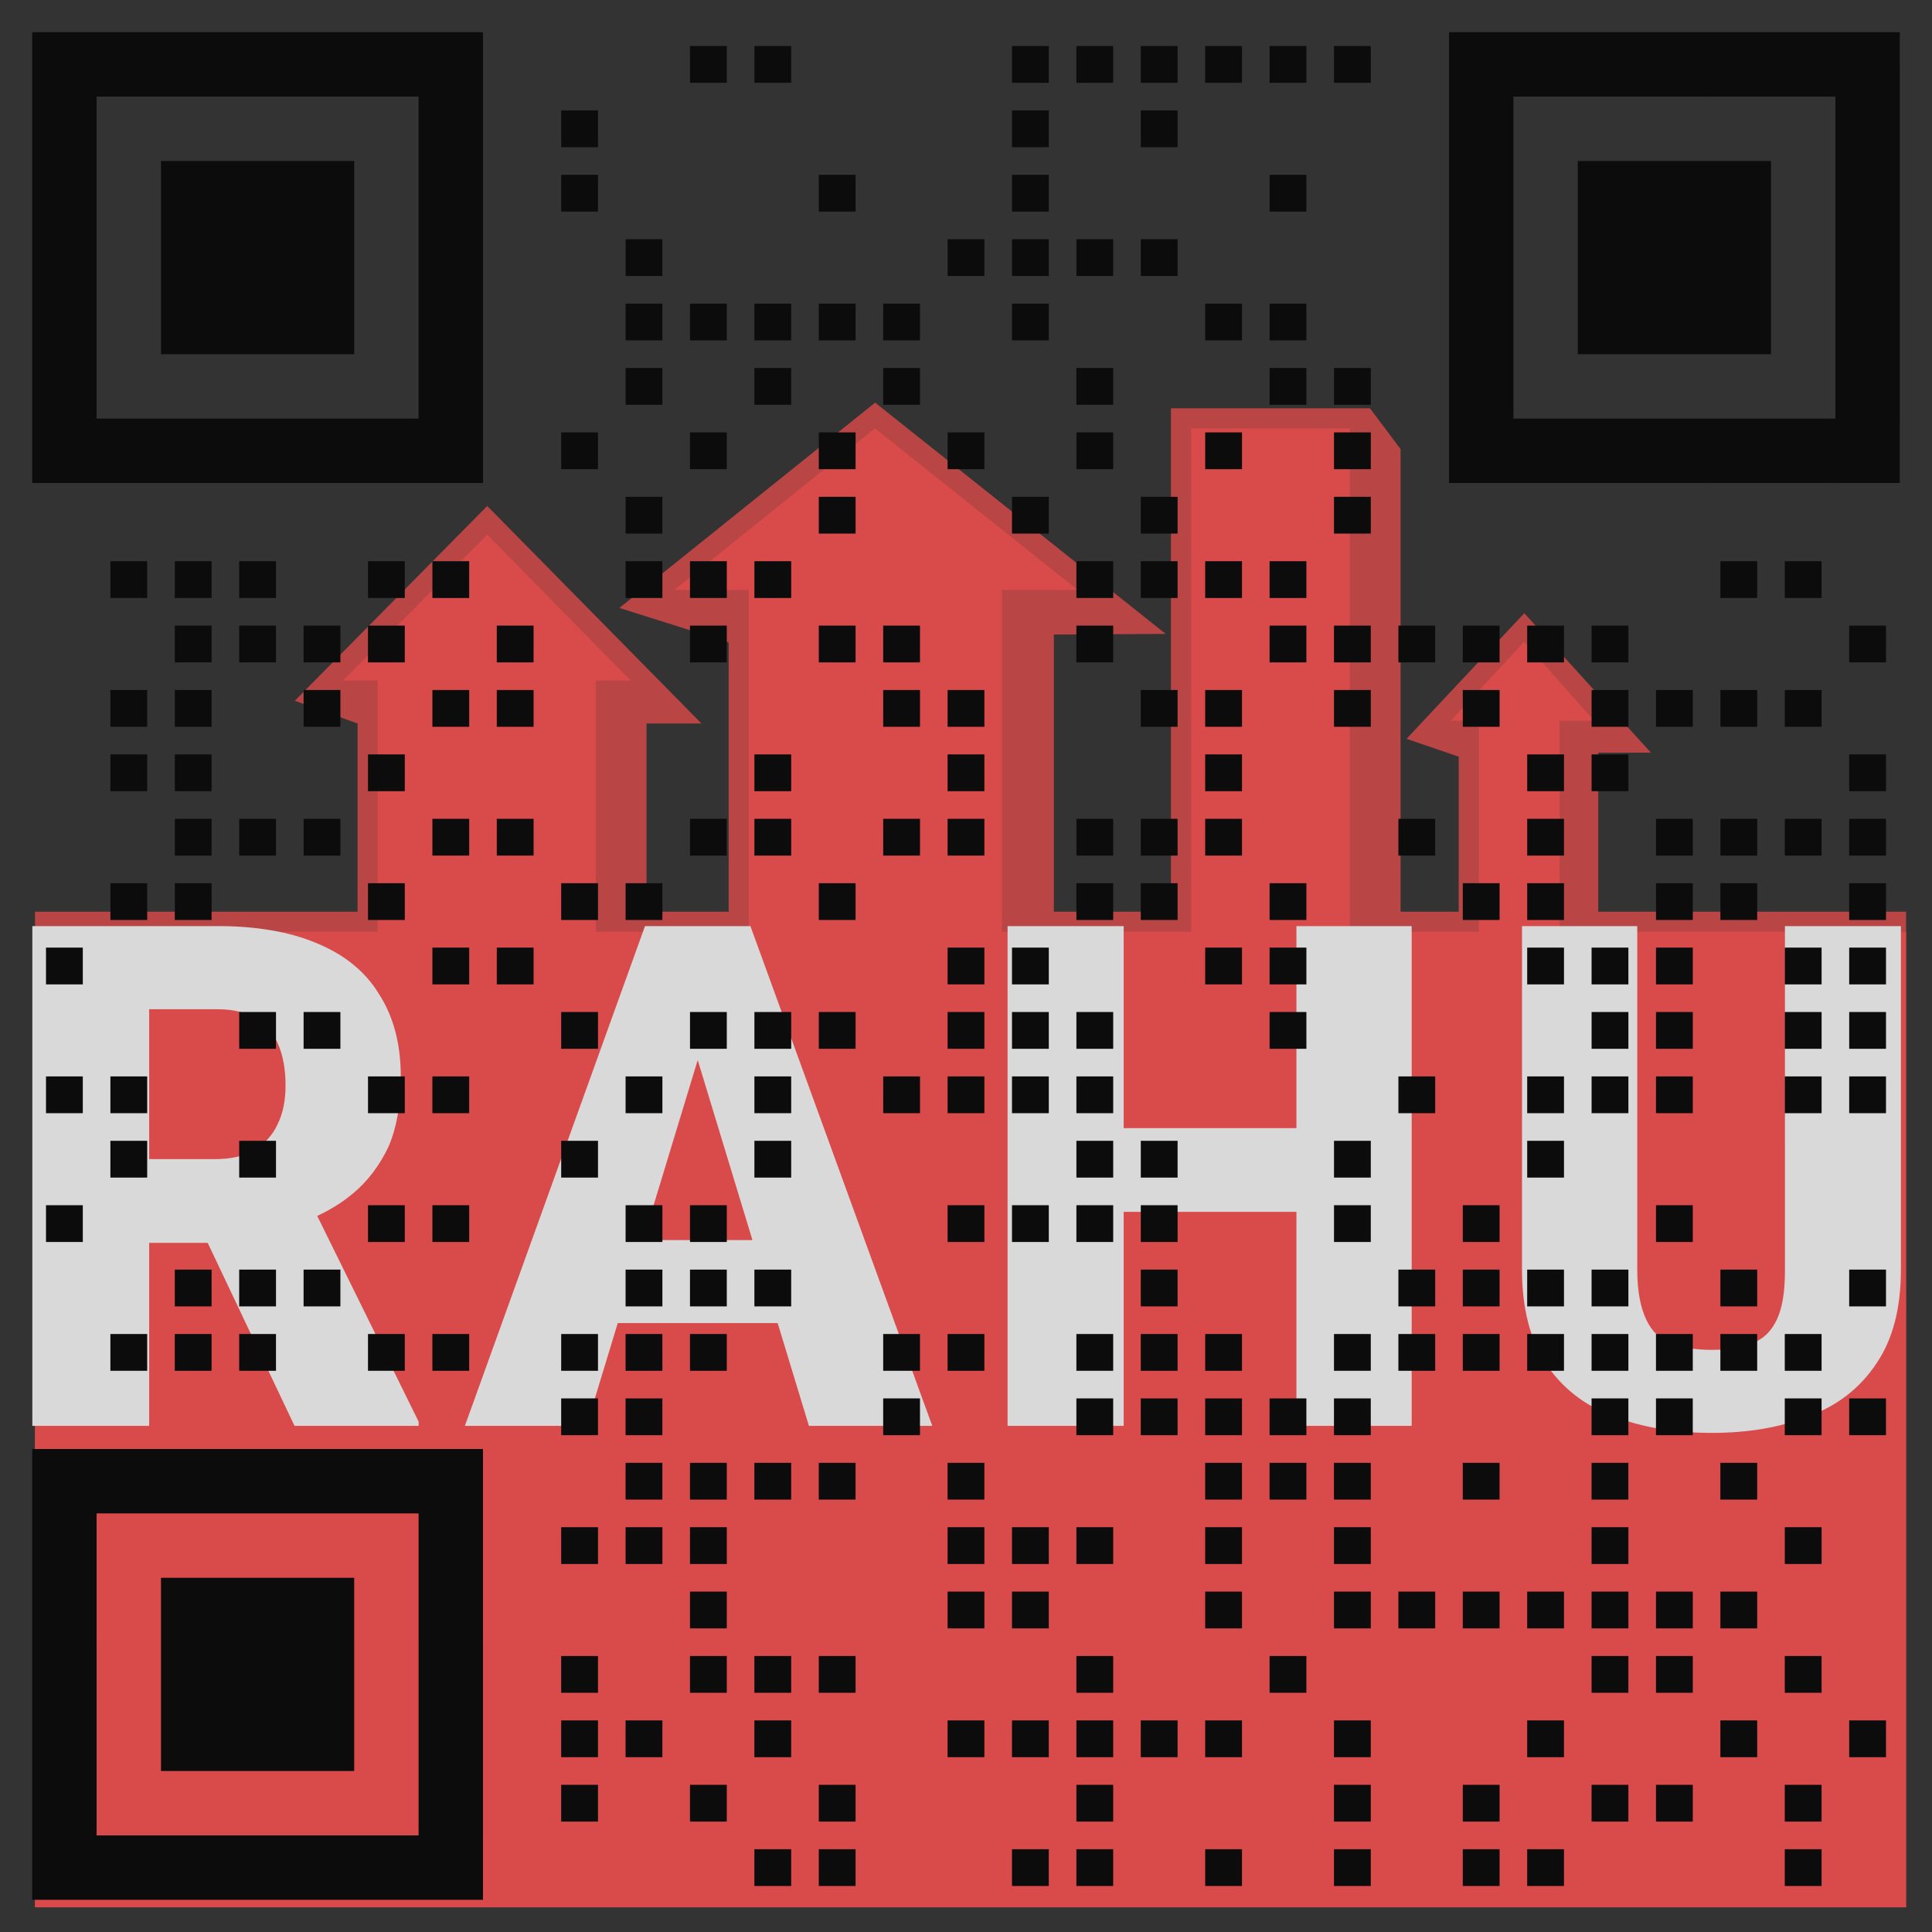 <?xml version="1.0" encoding="UTF-8" standalone="no"?>
<!-- Created with Inkscape (http://www.inkscape.org/) -->

<svg
   width="210mm"
   height="210mm"
   viewBox="0 0 210 210"
   version="1.1"
   id="svg1"
   xml:space="preserve"
   sodipodi:docname="RAHU QR Code.svg"
   inkscape:version="1.3 (0e150ed6c4, 2023-07-21)"
   inkscape:export-filename="RAHU QR Code.png"
   inkscape:export-xdpi="96"
   inkscape:export-ydpi="96"
   xmlns:inkscape="http://www.inkscape.org/namespaces/inkscape"
   xmlns:sodipodi="http://sodipodi.sourceforge.net/DTD/sodipodi-0.dtd"
   xmlns="http://www.w3.org/2000/svg"
   xmlns:svg="http://www.w3.org/2000/svg"><rect x="0" y="0" width="210" height="210" fill="#333333" stroke="none"/><sodipodi:namedview
     id="namedview1"
     pagecolor="#ffffff"
     bordercolor="#000000"
     borderopacity="0.25"
     inkscape:showpageshadow="2"
     inkscape:pageopacity="0.0"
     inkscape:pagecheckerboard="0"
     inkscape:deskcolor="#d1d1d1"
     inkscape:document-units="mm"
     inkscape:zoom="0.51535845"
     inkscape:cx="455.0231"
     inkscape:cy="432.70854"
     inkscape:window-width="1421"
     inkscape:window-height="1000"
     inkscape:window-x="3481"
     inkscape:window-y="1440"
     inkscape:window-maximized="0"
     inkscape:current-layer="layer1"
     inkscape:export-bgcolor="#ffffffff" /><defs
     id="defs1"><clipPath
       clipPathUnits="userSpaceOnUse"
       id="clipPath64"><path
         d="M 0,0 H 596 V 842 H 0 Z"
         id="path64" /></clipPath><clipPath
       clipPathUnits="userSpaceOnUse"
       id="clipPath67"><path
         d="m 299.84,632.434 h 47.926 v -27.961 l -9.328,-3.379 28.593,-28.942 31.832,32.321 h -8.164 v 27.961 h 12.203 V 592.43 l -16.238,-5.129 38,-30.504 43.176,34.363 -16.625,0.094 v 41.18 h 17.398 v -74.797 h 29.575 l 4.55,6.074 v 68.723 h 8.629 v -23.036 l -7.754,-2.652 17.504,-18.668 18.813,20.727 h -7.825 v 23.629 h 45.735 v 147.925 h -278 z"
         transform="scale(1.333)"
         id="path67" /></clipPath><clipPath
       clipPathUnits="userSpaceOnUse"
       id="clipPath65"><path
         d="M 0,0 H 596 V 842 H 0 Z"
         id="path65" /></clipPath><clipPath
       clipPathUnits="userSpaceOnUse"
       id="clipPath66"><path
         d="M 0,0 H 596 V 842 H 0 Z"
         id="path66" /></clipPath></defs><g
     inkscape:groupmode="layer"
     id="layer5"
     inkscape:label="Layer 2"><path
       d="m 8,8 h 7 v 7 H 8 Z m 7,0 h 7 v 7 h -7 z m 7,0 h 7 v 7 h -7 z m 7,0 h 7 v 7 h -7 z m 7,0 h 7 v 7 h -7 z m 7,0 h 7 v 7 h -7 z m 7,0 h 7 v 7 h -7 z m 28,0 h 7 v 7 h -7 z m 7,0 h 7 v 7 h -7 z m 28,0 h 7 v 7 h -7 z m 7,0 h 7 v 7 h -7 z m 7,0 h 7 v 7 h -7 z m 7,0 h 7 v 7 h -7 z m 7,0 h 7 v 7 h -7 z m 7,0 h 7 v 7 h -7 z m 14,0 h 7 v 7 h -7 z m 7,0 h 7 v 7 h -7 z m 7,0 h 7 v 7 h -7 z m 7,0 h 7 v 7 h -7 z m 7,0 h 7 v 7 h -7 z m 7,0 h 7 v 7 h -7 z m 7,0 h 7 v 7 h -7 z M 8,15 h 7 v 7 H 8 Z m 42,0 h 7 v 7 h -7 z m 14,0 h 7 v 7 h -7 z m 49,0 h 7 v 7 h -7 z m 14,0 h 7 v 7 h -7 z m 35,0 h 7 v 7 h -7 z m 42,0 h 7 v 7 h -7 z M 8,22 h 7 v 7 H 8 Z m 14,0 h 7 v 7 h -7 z m 7,0 h 7 v 7 h -7 z m 7,0 h 7 v 7 h -7 z m 14,0 h 7 v 7 h -7 z m 14,0 h 7 v 7 h -7 z m 28,0 h 7 v 7 h -7 z m 21,0 h 7 v 7 h -7 z m 28,0 h 7 v 7 h -7 z m 21,0 h 7 v 7 h -7 z m 14,0 h 7 v 7 h -7 z m 7,0 h 7 v 7 h -7 z m 7,0 h 7 v 7 h -7 z m 14,0 h 7 v 7 h -7 z M 8,29 h 7 v 7 H 8 Z m 14,0 h 7 v 7 h -7 z m 7,0 h 7 v 7 h -7 z m 7,0 h 7 v 7 h -7 z m 14,0 h 7 v 7 h -7 z m 21,0 h 7 v 7 h -7 z m 35,0 h 7 v 7 h -7 z m 7,0 h 7 v 7 h -7 z m 7,0 h 7 v 7 h -7 z m 7,0 h 7 v 7 h -7 z m 35,0 h 7 v 7 h -7 z m 14,0 h 7 v 7 h -7 z m 7,0 h 7 v 7 h -7 z m 7,0 h 7 v 7 h -7 z m 14,0 h 7 v 7 h -7 z M 8,36 h 7 v 7 H 8 Z m 14,0 h 7 v 7 h -7 z m 7,0 h 7 v 7 h -7 z m 7,0 h 7 v 7 h -7 z m 14,0 h 7 v 7 h -7 z m 21,0 h 7 v 7 h -7 z m 7,0 h 7 v 7 h -7 z m 7,0 h 7 v 7 h -7 z m 7,0 h 7 v 7 h -7 z m 7,0 h 7 v 7 h -7 z m 14,0 h 7 v 7 h -7 z m 21,0 h 7 v 7 h -7 z m 7,0 h 7 v 7 h -7 z m 21,0 h 7 v 7 h -7 z m 14,0 h 7 v 7 h -7 z m 7,0 h 7 v 7 h -7 z m 7,0 h 7 v 7 h -7 z m 14,0 h 7 v 7 h -7 z M 8,43 h 7 v 7 H 8 Z m 42,0 h 7 v 7 h -7 z m 21,0 h 7 v 7 h -7 z m 14,0 h 7 v 7 h -7 z m 14,0 h 7 v 7 h -7 z m 21,0 h 7 v 7 h -7 z m 21,0 h 7 v 7 h -7 z m 7,0 h 7 v 7 h -7 z m 14,0 h 7 v 7 h -7 z m 42,0 h 7 v 7 h -7 z M 8,50 h 7 v 7 H 8 Z m 7,0 h 7 v 7 h -7 z m 7,0 h 7 v 7 h -7 z m 7,0 h 7 v 7 h -7 z m 7,0 h 7 v 7 h -7 z m 7,0 h 7 v 7 h -7 z m 7,0 h 7 v 7 h -7 z m 14,0 h 7 v 7 h -7 z m 14,0 h 7 v 7 h -7 z m 14,0 h 7 v 7 h -7 z m 14,0 h 7 v 7 h -7 z m 14,0 h 7 v 7 h -7 z m 14,0 h 7 v 7 h -7 z m 14,0 h 7 v 7 h -7 z m 14,0 h 7 v 7 h -7 z m 7,0 h 7 v 7 h -7 z m 7,0 h 7 v 7 h -7 z m 7,0 h 7 v 7 h -7 z m 7,0 h 7 v 7 h -7 z m 7,0 h 7 v 7 h -7 z m 7,0 h 7 v 7 h -7 z M 71,57 h 7 v 7 h -7 z m 21,0 h 7 v 7 h -7 z m 21,0 h 7 v 7 h -7 z m 14,0 h 7 v 7 h -7 z m 21,0 h 7 v 7 h -7 z M 15,64 h 7 v 7 h -7 z m 7,0 h 7 v 7 h -7 z m 7,0 h 7 v 7 h -7 z m 14,0 h 7 v 7 h -7 z m 7,0 h 7 v 7 h -7 z m 21,0 h 7 v 7 h -7 z m 7,0 h 7 v 7 h -7 z m 7,0 h 7 v 7 h -7 z m 35,0 h 7 v 7 h -7 z m 7,0 h 7 v 7 h -7 z m 7,0 h 7 v 7 h -7 z m 7,0 h 7 v 7 h -7 z m 49,0 h 7 v 7 h -7 z m 7,0 h 7 v 7 h -7 z M 22,71 h 7 v 7 h -7 z m 7,0 h 7 v 7 h -7 z m 7,0 h 7 v 7 h -7 z m 7,0 h 7 v 7 h -7 z m 14,0 h 7 v 7 h -7 z m 21,0 h 7 v 7 h -7 z m 14,0 h 7 v 7 h -7 z m 7,0 h 7 v 7 h -7 z m 21,0 h 7 v 7 h -7 z m 21,0 h 7 v 7 h -7 z m 7,0 h 7 v 7 h -7 z m 7,0 h 7 v 7 h -7 z m 7,0 h 7 v 7 h -7 z m 7,0 h 7 v 7 h -7 z m 7,0 h 7 v 7 h -7 z m 28,0 h 7 v 7 h -7 z M 15,78 h 7 v 7 h -7 z m 7,0 h 7 v 7 h -7 z m 14,0 h 7 v 7 h -7 z m 14,0 h 7 v 7 h -7 z m 7,0 h 7 v 7 h -7 z m 42,0 h 7 v 7 h -7 z m 7,0 h 7 v 7 h -7 z m 21,0 h 7 v 7 h -7 z m 7,0 h 7 v 7 h -7 z m 14,0 h 7 v 7 h -7 z m 14,0 h 7 v 7 h -7 z m 14,0 h 7 v 7 h -7 z m 7,0 h 7 v 7 h -7 z m 7,0 h 7 v 7 h -7 z m 7,0 h 7 v 7 h -7 z M 15,85 h 7 v 7 h -7 z m 7,0 h 7 v 7 h -7 z m 21,0 h 7 v 7 h -7 z m 42,0 h 7 v 7 h -7 z m 21,0 h 7 v 7 h -7 z m 28,0 h 7 v 7 h -7 z m 35,0 h 7 v 7 h -7 z m 7,0 h 7 v 7 h -7 z m 28,0 h 7 v 7 h -7 z M 22,92 h 7 v 7 h -7 z m 7,0 h 7 v 7 h -7 z m 7,0 h 7 v 7 h -7 z m 14,0 h 7 v 7 h -7 z m 7,0 h 7 v 7 h -7 z m 21,0 h 7 v 7 h -7 z m 7,0 h 7 v 7 h -7 z m 14,0 h 7 v 7 h -7 z m 7,0 h 7 v 7 h -7 z m 14,0 h 7 v 7 h -7 z m 7,0 h 7 v 7 h -7 z m 7,0 h 7 v 7 h -7 z m 21,0 h 7 v 7 h -7 z m 14,0 h 7 v 7 h -7 z m 14,0 h 7 v 7 h -7 z m 7,0 h 7 v 7 h -7 z m 7,0 h 7 v 7 h -7 z m 7,0 h 7 v 7 h -7 z M 15,99 h 7 v 7 h -7 z m 7,0 h 7 v 7 h -7 z m 21,0 h 7 v 7 h -7 z m 21,0 h 7 v 7 h -7 z m 7,0 h 7 v 7 h -7 z m 21,0 h 7 v 7 h -7 z m 28,0 h 7 v 7 h -7 z m 7,0 h 7 v 7 h -7 z m 14,0 h 7 v 7 h -7 z m 21,0 h 7 v 7 h -7 z m 7,0 h 7 v 7 h -7 z m 14,0 h 7 v 7 h -7 z m 7,0 h 7 v 7 h -7 z m 14,0 h 7 v 7 h -7 z M 8,106 h 7 v 7 H 8 Z m 42,0 h 7 v 7 h -7 z m 7,0 h 7 v 7 h -7 z m 49,0 h 7 v 7 h -7 z m 7,0 h 7 v 7 h -7 z m 21,0 h 7 v 7 h -7 z m 7,0 h 7 v 7 h -7 z m 28,0 h 7 v 7 h -7 z m 7,0 h 7 v 7 h -7 z m 7,0 h 7 v 7 h -7 z m 14,0 h 7 v 7 h -7 z m 7,0 h 7 v 7 h -7 z m -175,7 h 7 v 7 h -7 z m 7,0 h 7 v 7 h -7 z m 28,0 h 7 v 7 h -7 z m 14,0 h 7 v 7 h -7 z m 7,0 h 7 v 7 h -7 z m 7,0 h 7 v 7 h -7 z m 14,0 h 7 v 7 h -7 z m 7,0 h 7 v 7 h -7 z m 7,0 h 7 v 7 h -7 z m 21,0 h 7 v 7 h -7 z m 35,0 h 7 v 7 h -7 z m 7,0 h 7 v 7 h -7 z m 14,0 h 7 v 7 h -7 z m 7,0 h 7 v 7 h -7 z M 8,120 h 7 v 7 H 8 Z m 7,0 h 7 v 7 h -7 z m 28,0 h 7 v 7 h -7 z m 7,0 h 7 v 7 h -7 z m 21,0 h 7 v 7 h -7 z m 14,0 h 7 v 7 h -7 z m 14,0 h 7 v 7 h -7 z m 7,0 h 7 v 7 h -7 z m 7,0 h 7 v 7 h -7 z m 7,0 h 7 v 7 h -7 z m 35,0 h 7 v 7 h -7 z m 14,0 h 7 v 7 h -7 z m 7,0 h 7 v 7 h -7 z m 7,0 h 7 v 7 h -7 z m 14,0 h 7 v 7 h -7 z m 7,0 h 7 v 7 h -7 z m -189,7 h 7 v 7 h -7 z m 14,0 h 7 v 7 h -7 z m 35,0 h 7 v 7 h -7 z m 21,0 h 7 v 7 h -7 z m 35,0 h 7 v 7 h -7 z m 7,0 h 7 v 7 h -7 z m 21,0 h 7 v 7 h -7 z m 21,0 h 7 v 7 h -7 z M 8,134 h 7 v 7 H 8 Z m 35,0 h 7 v 7 h -7 z m 7,0 h 7 v 7 h -7 z m 21,0 h 7 v 7 h -7 z m 7,0 h 7 v 7 h -7 z m 28,0 h 7 v 7 h -7 z m 7,0 h 7 v 7 h -7 z m 7,0 h 7 v 7 h -7 z m 7,0 h 7 v 7 h -7 z m 21,0 h 7 v 7 h -7 z m 14,0 h 7 v 7 h -7 z m 21,0 h 7 v 7 h -7 z m -161,7 h 7 v 7 h -7 z m 7,0 h 7 v 7 h -7 z m 7,0 h 7 v 7 h -7 z m 35,0 h 7 v 7 h -7 z m 7,0 h 7 v 7 h -7 z m 7,0 h 7 v 7 h -7 z m 42,0 h 7 v 7 h -7 z m 28,0 h 7 v 7 h -7 z m 7,0 h 7 v 7 h -7 z m 7,0 h 7 v 7 h -7 z m 7,0 h 7 v 7 h -7 z m 14,0 h 7 v 7 h -7 z m 14,0 h 7 v 7 h -7 z m -189,7 h 7 v 7 h -7 z m 7,0 h 7 v 7 h -7 z m 7,0 h 7 v 7 h -7 z m 14,0 h 7 v 7 h -7 z m 7,0 h 7 v 7 h -7 z m 14,0 h 7 v 7 h -7 z m 7,0 h 7 v 7 h -7 z m 7,0 h 7 v 7 h -7 z m 21,0 h 7 v 7 h -7 z m 7,0 h 7 v 7 h -7 z m 14,0 h 7 v 7 h -7 z m 7,0 h 7 v 7 h -7 z m 7,0 h 7 v 7 h -7 z m 14,0 h 7 v 7 h -7 z m 7,0 h 7 v 7 h -7 z m 7,0 h 7 v 7 h -7 z m 7,0 h 7 v 7 h -7 z m 7,0 h 7 v 7 h -7 z m 7,0 h 7 v 7 h -7 z m 7,0 h 7 v 7 h -7 z m 7,0 h 7 v 7 h -7 z m -133,7 h 7 v 7 h -7 z m 7,0 h 7 v 7 h -7 z m 28,0 h 7 v 7 h -7 z m 21,0 h 7 v 7 h -7 z m 7,0 h 7 v 7 h -7 z m 7,0 h 7 v 7 h -7 z m 7,0 h 7 v 7 h -7 z m 7,0 h 7 v 7 h -7 z m 28,0 h 7 v 7 h -7 z m 7,0 h 7 v 7 h -7 z m 14,0 h 7 v 7 h -7 z m 7,0 h 7 v 7 h -7 z M 8,162 h 7 v 7 H 8 Z m 7,0 h 7 v 7 h -7 z m 7,0 h 7 v 7 h -7 z m 7,0 h 7 v 7 h -7 z m 7,0 h 7 v 7 h -7 z m 7,0 h 7 v 7 h -7 z m 7,0 h 7 v 7 h -7 z m 21,0 h 7 v 7 h -7 z m 7,0 h 7 v 7 h -7 z m 7,0 h 7 v 7 h -7 z m 7,0 h 7 v 7 h -7 z m 14,0 h 7 v 7 h -7 z m 28,0 h 7 v 7 h -7 z m 7,0 h 7 v 7 h -7 z m 7,0 h 7 v 7 h -7 z m 14,0 h 7 v 7 h -7 z m 14,0 h 7 v 7 h -7 z m 14,0 h 7 v 7 h -7 z M 8,169 h 7 v 7 H 8 Z m 42,0 h 7 v 7 h -7 z m 14,0 h 7 v 7 h -7 z m 7,0 h 7 v 7 h -7 z m 7,0 h 7 v 7 h -7 z m 28,0 h 7 v 7 h -7 z m 7,0 h 7 v 7 h -7 z m 7,0 h 7 v 7 h -7 z m 14,0 h 7 v 7 h -7 z m 14,0 h 7 v 7 h -7 z m 28,0 h 7 v 7 h -7 z m 21,0 h 7 v 7 h -7 z M 8,176 h 7 v 7 H 8 Z m 14,0 h 7 v 7 h -7 z m 7,0 h 7 v 7 h -7 z m 7,0 h 7 v 7 h -7 z m 14,0 h 7 v 7 h -7 z m 28,0 h 7 v 7 h -7 z m 28,0 h 7 v 7 h -7 z m 7,0 h 7 v 7 h -7 z m 21,0 h 7 v 7 h -7 z m 14,0 h 7 v 7 h -7 z m 7,0 h 7 v 7 h -7 z m 7,0 h 7 v 7 h -7 z m 7,0 h 7 v 7 h -7 z m 7,0 h 7 v 7 h -7 z m 7,0 h 7 v 7 h -7 z m 7,0 h 7 v 7 h -7 z M 8,183 h 7 v 7 H 8 Z m 14,0 h 7 v 7 h -7 z m 7,0 h 7 v 7 h -7 z m 7,0 h 7 v 7 h -7 z m 14,0 h 7 v 7 h -7 z m 14,0 h 7 v 7 h -7 z m 14,0 h 7 v 7 h -7 z m 7,0 h 7 v 7 h -7 z m 7,0 h 7 v 7 h -7 z m 28,0 h 7 v 7 h -7 z m 21,0 h 7 v 7 h -7 z m 35,0 h 7 v 7 h -7 z m 7,0 h 7 v 7 h -7 z m 14,0 h 7 v 7 h -7 z M 8,190 h 7 v 7 H 8 Z m 14,0 h 7 v 7 h -7 z m 7,0 h 7 v 7 h -7 z m 7,0 h 7 v 7 h -7 z m 14,0 h 7 v 7 h -7 z m 14,0 h 7 v 7 h -7 z m 7,0 h 7 v 7 h -7 z m 14,0 h 7 v 7 h -7 z m 21,0 h 7 v 7 h -7 z m 7,0 h 7 v 7 h -7 z m 7,0 h 7 v 7 h -7 z m 7,0 h 7 v 7 h -7 z m 7,0 h 7 v 7 h -7 z m 14,0 h 7 v 7 h -7 z m 21,0 h 7 v 7 h -7 z m 21,0 h 7 v 7 h -7 z m 14,0 h 7 v 7 h -7 z M 8,197 h 7 v 7 H 8 Z m 42,0 h 7 v 7 h -7 z m 14,0 h 7 v 7 h -7 z m 14,0 h 7 v 7 h -7 z m 14,0 h 7 v 7 h -7 z m 28,0 h 7 v 7 h -7 z m 28,0 h 7 v 7 h -7 z m 14,0 h 7 v 7 h -7 z m 14,0 h 7 v 7 h -7 z m 7,0 h 7 v 7 h -7 z m 14,0 h 7 v 7 h -7 z M 8,204 h 7 v 7 H 8 Z m 7,0 h 7 v 7 h -7 z m 7,0 h 7 v 7 h -7 z m 7,0 h 7 v 7 h -7 z m 7,0 h 7 v 7 h -7 z m 7,0 h 7 v 7 h -7 z m 7,0 h 7 v 7 h -7 z m 35,0 h 7 v 7 h -7 z m 7,0 h 7 v 7 h -7 z m 21,0 h 7 v 7 h -7 z m 7,0 h 7 v 7 h -7 z m 14,0 h 7 v 7 h -7 z m 14,0 h 7 v 7 h -7 z m 14,0 h 7 v 7 h -7 z m 7,0 h 7 v 7 h -7 z m 28,0 h 7 v 7 h -7 z"
       stroke="transparent"
       fill="#0c0c0d"
       id="path1"
       transform="translate(-4.5,-4.5)"
       inkscape:label="path1"
       style="display:none" /></g><g
     inkscape:groupmode="layer"
     id="layer6"
     inkscape:label="Layer 3" /><g
     inkscape:label="Layer 1"
     inkscape:groupmode="layer"
     id="layer1"
     style="display:inline"><g
       id="g33"
       transform="matrix(2.071,0,0,2.071,-81.114,-145.208)"
       clip-path="none"
       style="display:inline;opacity:0.809"><g
         id="g32"
         clip-path="none"
         transform="matrix(0.265,0,0,0.265,-64.913,-105.439)"><g
           id="g29"><path
             d="m 299.84,632.434 h 47.926 v -27.961 l -9.328,-3.379 28.593,-28.942 31.832,32.321 h -8.164 v 27.961 h 12.203 V 592.43 l -16.238,-5.129 38,-30.504 43.176,34.363 -16.625,0.094 v 41.18 h 17.398 v -74.797 h 29.575 l 4.55,6.074 v 68.723 h 8.629 v -23.036 l -7.754,-2.652 17.504,-18.668 18.813,20.727 h -7.825 v 23.629 h 45.735 v 147.925 h -278 z"
             style="fill:#ff4f4f;fill-opacity:0.812;fill-rule:evenodd;stroke:none"
             transform="scale(1.333)"
             clip-path="url(#clipPath64)"
             id="path28" /></g><g
           clip-path="url(#clipPath67)"
           id="g31"><g
             id="g30"><path
               d="m 299.84,635.414 h 50.914 v -37.309 h -5.164 l 21.437,-21.699 21.332,21.699 h -5.195 v 37.309 h 22.723 v -50.789 h -11.059 l 29.82,-24 30.114,24 h -11.254 v 50.789 h 28.094 v -74.789 h 23.597 v 74.789 h 19.149 v -31.348 h -4.157 l 10.895,-11.73 10.422,11.73 h -5.129 v 31.348 h 51.461 v 144.945 h -278 z"
               style="fill:#ff4f4f;fill-opacity:1;fill-rule:evenodd;stroke:none"
               transform="scale(1.333)"
               clip-path="url(#clipPath65)"
               id="path29"
               sodipodi:nodetypes="cccccccccccccccccccccccccccccc" /></g></g></g><path
         id="path32"
         d="m 40.864,118.721 h 9.756 c 1.999,0 3.747,0.298 5.152,0.89 1.444,0.591 2.554,1.476 3.276,2.659 0.767,1.183 1.154,2.621 1.154,4.357 0,1.443 -0.213,2.659 -0.638,3.657 -0.471,0.998 -1.109,1.85 -1.922,2.512 -0.806,0.667 -1.786,1.183 -2.934,1.59 l -1.831,0.96 h -7.88 l -0.045,-4.395 h 5.494 c 0.812,0 1.535,-0.146 2.044,-0.483 0.555,-0.293 0.98,-0.776 1.238,-1.329 0.297,-0.591 0.426,-1.291 0.426,-2.067 0,-0.814 -0.129,-1.552 -0.387,-2.143 -0.251,-0.591 -0.638,-1.036 -1.148,-1.367 -0.509,-0.293 -1.193,-0.477 -1.999,-0.477 h -3.624 v 21.867 h -6.132 z m 13.761,26.23 -5.539,-11.672 6.39,-0.038 5.662,11.487 v 0.222 z m 21.883,-21.574 -6.558,21.574 h -6.384 l 9.453,-26.23 h 4.004 z m 5.114,21.574 -6.558,-21.574 -0.6,-4.656 h 4.088 l 9.544,26.23 z m 0.251,-9.751 v 4.357 H 68.163 v -4.357 z m 26.956,-5.876 v 4.395 H 96.441 V 129.324 Z M 98.143,118.721 v 26.23 h -6.094 v -26.23 z m 15.115,0 v 26.23 h -6.049 v -26.23 z m 19.59,0 h 6.087 v 18.031 c 0,2.029 -0.426,3.657 -1.277,4.911 -0.851,1.291 -2.044,2.219 -3.534,2.773 -1.49,0.591 -3.192,0.884 -5.107,0.884 -1.96,0 -3.708,-0.293 -5.197,-0.884 -1.49,-0.553 -2.683,-1.481 -3.534,-2.773 -0.812,-1.253 -1.238,-2.881 -1.238,-4.911 v -18.031 h 6.049 v 18.031 c 0,1.145 0.174,1.991 0.471,2.621 0.297,0.629 0.722,1.036 1.322,1.253 0.548,0.222 1.277,0.336 2.128,0.336 0.851,0 1.528,-0.114 2.083,-0.336 0.6,-0.217 1.025,-0.624 1.322,-1.253 0.297,-0.629 0.426,-1.476 0.426,-2.621 z m 0,0"
         style="fill:#ffffff;fill-opacity:1;fill-rule:nonzero;stroke:none;stroke-width:0.513"
         aria-label="RAHU" /></g><g
       id="path43"
       style="display:inline"
       sodipodi:insensitive="true"><path
         id="path48"
         style="color:#000000;fill:#0c0c0d;-inkscape-stroke:none"
         d="m 75,5 v 4 h 4 V 5 Z m 7,0 v 4 h 4 V 5 Z m 28,0 v 4 h 4 V 5 Z m 7,0 v 4 h 4 V 5 Z m 7,0 v 4 h 4 V 5 Z m 7,0 v 4 h 4 V 5 Z m 7,0 v 4 h 4 V 5 Z m 7,0 v 4 h 4 V 5 Z M 61,12 v 4 h 4 v -4 z m 49,0 v 4 h 4 v -4 z m 14,0 v 4 h 4 v -4 z m -63,7 v 4 h 4 v -4 z m 28,0 v 4 h 4 v -4 z m 21,0 v 4 h 4 v -4 z m 28,0 v 4 h 4 v -4 z m -70,7 v 4 h 4 v -4 z m 35,0 v 4 h 4 v -4 z m 7,0 v 4 h 4 v -4 z m 7,0 v 4 h 4 v -4 z m 7,0 v 4 h 4 v -4 z m -56,7 v 4 h 4 v -4 z m 7,0 v 4 h 4 v -4 z m 7,0 v 4 h 4 v -4 z m 7,0 v 4 h 4 v -4 z m 7,0 v 4 h 4 v -4 z m 14,0 v 4 h 4 v -4 z m 21,0 v 4 h 4 v -4 z m 7,0 v 4 h 4 v -4 z m -70,7 v 4 h 4 v -4 z m 14,0 v 4 h 4 v -4 z m 14,0 v 4 h 4 v -4 z m 21,0 v 4 h 4 v -4 z m 21,0 v 4 h 4 v -4 z m 7,0 v 4 h 4 v -4 z m -84,7 v 4 h 4 v -4 z m 14,0 v 4 h 4 v -4 z m 14,0 v 4 h 4 v -4 z m 14,0 v 4 h 4 v -4 z m 14,0 v 4 h 4 v -4 z m 14,0 v 4 h 4 v -4 z m 14,0 v 4 h 4 v -4 z m -77,7 v 4 h 4 v -4 z m 21,0 v 4 h 4 v -4 z m 21,0 v 4 h 4 v -4 z m 14,0 v 4 h 4 v -4 z m 21,0 v 4 h 4 V 54 Z M 12,61 v 4 h 4 v -4 z m 7,0 v 4 h 4 v -4 z m 7,0 v 4 h 4 v -4 z m 14,0 v 4 h 4 v -4 z m 7,0 v 4 h 4 v -4 z m 21,0 v 4 h 4 v -4 z m 7,0 v 4 h 4 v -4 z m 7,0 v 4 h 4 v -4 z m 35,0 v 4 h 4 v -4 z m 7,0 v 4 h 4 v -4 z m 7,0 v 4 h 4 v -4 z m 7,0 v 4 h 4 v -4 z m 49,0 v 4 h 4 v -4 z m 7,0 v 4 h 4 v -4 z m -175,7 v 4 h 4 v -4 z m 7,0 v 4 h 4 v -4 z m 7,0 v 4 h 4 v -4 z m 7,0 v 4 h 4 v -4 z m 14,0 v 4 h 4 v -4 z m 21,0 v 4 h 4 v -4 z m 14,0 v 4 h 4 v -4 z m 7,0 v 4 h 4 v -4 z m 21,0 v 4 h 4 v -4 z m 21,0 v 4 h 4 v -4 z m 7,0 v 4 h 4 v -4 z m 7,0 v 4 h 4 v -4 z m 7,0 v 4 h 4 v -4 z m 7,0 v 4 h 4 v -4 z m 7,0 v 4 h 4 v -4 z m 28,0 v 4 h 4 V 68 Z M 12,75 v 4 h 4 v -4 z m 7,0 v 4 h 4 v -4 z m 14,0 v 4 h 4 v -4 z m 14,0 v 4 h 4 v -4 z m 7,0 v 4 h 4 v -4 z m 42,0 v 4 h 4 v -4 z m 7,0 v 4 h 4 v -4 z m 21,0 v 4 h 4 v -4 z m 7,0 v 4 h 4 v -4 z m 14,0 v 4 h 4 v -4 z m 14,0 v 4 h 4 v -4 z m 14,0 v 4 h 4 v -4 z m 7,0 v 4 h 4 v -4 z m 7,0 v 4 h 4 v -4 z m 7,0 v 4 h 4 v -4 z m -182,7 v 4 h 4 v -4 z m 7,0 v 4 h 4 v -4 z m 21,0 v 4 h 4 v -4 z m 42,0 v 4 h 4 v -4 z m 21,0 v 4 h 4 v -4 z m 28,0 v 4 h 4 v -4 z m 35,0 v 4 h 4 v -4 z m 7,0 v 4 h 4 v -4 z m 28,0 v 4 h 4 V 82 Z M 19,89 v 4 h 4 v -4 z m 7,0 v 4 h 4 v -4 z m 7,0 v 4 h 4 v -4 z m 14,0 v 4 h 4 v -4 z m 7,0 v 4 h 4 v -4 z m 21,0 v 4 h 4 v -4 z m 7,0 v 4 h 4 v -4 z m 14,0 v 4 h 4 v -4 z m 7,0 v 4 h 4 v -4 z m 14,0 v 4 h 4 v -4 z m 7,0 v 4 h 4 v -4 z m 7,0 v 4 h 4 v -4 z m 21,0 v 4 h 4 v -4 z m 14,0 v 4 h 4 v -4 z m 14,0 v 4 h 4 v -4 z m 7,0 v 4 h 4 v -4 z m 7,0 v 4 h 4 v -4 z m 7,0 v 4 h 4 V 89 Z M 12,96 v 4 h 4 v -4 z m 7,0 v 4 h 4 v -4 z m 21,0 v 4 h 4 v -4 z m 21,0 v 4 h 4 v -4 z m 7,0 v 4 h 4 v -4 z m 21,0 v 4 h 4 v -4 z m 28,0 v 4 h 4 v -4 z m 7,0 v 4 h 4 v -4 z m 14,0 v 4 h 4 v -4 z m 21,0 v 4 h 4 v -4 z m 7,0 v 4 h 4 v -4 z m 14,0 v 4 h 4 v -4 z m 7,0 v 4 h 4 v -4 z m 14,0 v 4 h 4 V 96 Z M 5,103 v 4 h 4 v -4 z m 42,0 v 4 h 4 v -4 z m 7,0 v 4 h 4 v -4 z m 49,0 v 4 h 4 v -4 z m 7,0 v 4 h 4 v -4 z m 21,0 v 4 h 4 v -4 z m 7,0 v 4 h 4 v -4 z m 28,0 v 4 h 4 v -4 z m 7,0 v 4 h 4 v -4 z m 7,0 v 4 h 4 v -4 z m 14,0 v 4 h 4 v -4 z m 7,0 v 4 h 4 v -4 z M 26,110 v 4 h 4 V 110 Z m 7,0 v 4 h 4 V 110 Z m 28,0 v 4 h 4 V 110 Z m 14,0 v 4 h 4 V 110 Z m 7,0 v 4 h 4 V 110 Z m 7,0 v 4 h 4 V 110 Z m 14,0 v 4 h 4 V 110 Z M 110,110 v 4 h 4 V 110 Z m 7,0 v 4 h 4 V 110 Z m 21,0 v 4 h 4 V 110 Z m 35,0 v 4 h 4 V 110 Z m 7,0 v 4 h 4 V 110 Z m 14,0 v 4 h 4 V 110 Z m 7,0 v 4 h 4 V 110 Z M 5,117 v 4 h 4 v -4 z m 7,0 v 4 h 4 v -4 z m 28,0 v 4 h 4 v -4 z m 7,0 v 4 h 4 v -4 z m 21,0 v 4 h 4 v -4 z m 14,0 v 4 h 4 v -4 z m 14,0 v 4 h 4 v -4 z m 7,0 v 4 h 4 v -4 z m 7,0 v 4 h 4 v -4 z m 7,0 v 4 h 4 v -4 z m 35,0 v 4 h 4 v -4 z m 14,0 v 4 h 4 v -4 z m 7,0 v 4 h 4 v -4 z m 7,0 v 4 h 4 v -4 z m 14,0 v 4 h 4 v -4 z m 7,0 v 4 h 4 v -4 z m -189,7 v 4 h 4 v -4 z m 14,0 v 4 h 4 v -4 z m 35,0 v 4 h 4 v -4 z m 21,0 v 4 h 4 v -4 z m 35,0 v 4 h 4 v -4 z m 7,0 v 4 h 4 v -4 z m 21,0 v 4 h 4 v -4 z m 21,0 v 4 h 4 v -4 z M 5,131 v 4 h 4 v -4 z m 35,0 v 4 h 4 v -4 z m 7,0 v 4 h 4 v -4 z m 21,0 v 4 h 4 v -4 z m 7,0 v 4 h 4 v -4 z m 28,0 v 4 h 4 v -4 z m 7,0 v 4 h 4 v -4 z m 7,0 v 4 h 4 v -4 z m 7,0 v 4 h 4 v -4 z m 21,0 v 4 h 4 v -4 z m 14,0 v 4 h 4 v -4 z m 21,0 v 4 h 4 v -4 z m -161,7 v 4 h 4 v -4 z m 7,0 v 4 h 4 v -4 z m 7,0 v 4 h 4 v -4 z m 35,0 v 4 h 4 v -4 z m 7,0 v 4 h 4 v -4 z m 7,0 v 4 h 4 v -4 z m 42,0 v 4 h 4 v -4 z m 28,0 v 4 h 4 v -4 z m 7,0 v 4 h 4 v -4 z m 7,0 v 4 h 4 v -4 z m 7,0 v 4 h 4 v -4 z m 14,0 v 4 h 4 v -4 z m 14,0 v 4 h 4 v -4 z m -189,7 v 4 h 4 v -4 z m 7,0 v 4 h 4 v -4 z m 7,0 v 4 h 4 v -4 z m 14,0 v 4 h 4 v -4 z m 7,0 v 4 h 4 v -4 z m 14,0 v 4 h 4 v -4 z m 7,0 v 4 h 4 v -4 z m 7,0 v 4 h 4 v -4 z m 21,0 v 4 h 4 v -4 z m 7,0 v 4 h 4 v -4 z m 14,0 v 4 h 4 v -4 z m 7,0 v 4 h 4 v -4 z m 7,0 v 4 h 4 v -4 z m 14,0 v 4 h 4 v -4 z m 7,0 v 4 h 4 v -4 z m 7,0 v 4 h 4 v -4 z m 7,0 v 4 h 4 v -4 z m 7,0 v 4 h 4 v -4 z m 7,0 v 4 h 4 v -4 z m 7,0 v 4 h 4 v -4 z m 7,0 v 4 h 4 v -4 z m -133,7 v 4 h 4 v -4 z m 7,0 v 4 h 4 v -4 z m 28,0 v 4 h 4 v -4 z m 21,0 v 4 h 4 v -4 z m 7,0 v 4 h 4 v -4 z m 7,0 v 4 h 4 v -4 z m 7,0 v 4 h 4 v -4 z m 7,0 v 4 h 4 v -4 z m 28,0 v 4 h 4 v -4 z m 7,0 v 4 h 4 v -4 z m 14,0 v 4 h 4 v -4 z m 7,0 v 4 h 4 v -4 z m -133,7 v 4 h 4 v -4 z m 7,0 v 4 h 4 v -4 z m 7,0 v 4 h 4 v -4 z m 7,0 v 4 h 4 v -4 z m 14,0 v 4 h 4 v -4 z m 28,0 v 4 h 4 v -4 z m 7,0 v 4 h 4 v -4 z m 7,0 v 4 h 4 v -4 z m 14,0 v 4 h 4 v -4 z m 14,0 v 4 h 4 v -4 z m 14,0 v 4 h 4 v -4 z M 61,166 v 4 h 4 v -4 z m 7,0 v 4 h 4 v -4 z m 7,0 v 4 h 4 v -4 z m 28,0 v 4 h 4 v -4 z m 7,0 v 4 h 4 v -4 z m 7,0 v 4 h 4 v -4 z m 14,0 v 4 h 4 v -4 z m 14,0 v 4 h 4 v -4 z m 28,0 v 4 h 4 v -4 z m 21,0 v 4 h 4 v -4 z m -119,7 v 4 h 4 v -4 z m 28,0 v 4 h 4 v -4 z m 7,0 v 4 h 4 v -4 z m 21,0 v 4 h 4 v -4 z m 14,0 v 4 h 4 v -4 z m 7,0 v 4 h 4 v -4 z m 7,0 v 4 h 4 v -4 z m 7,0 v 4 h 4 v -4 z m 7,0 v 4 h 4 v -4 z m 7,0 v 4 h 4 v -4 z m 7,0 v 4 h 4 v -4 z m -126,7 v 4 h 4 v -4 z m 14,0 v 4 h 4 v -4 z m 7,0 v 4 h 4 v -4 z m 7,0 v 4 h 4 v -4 z m 28,0 v 4 h 4 v -4 z m 21,0 v 4 h 4 v -4 z m 35,0 v 4 h 4 v -4 z m 7,0 v 4 h 4 v -4 z m 14,0 v 4 h 4 v -4 z m -133,7 v 4 h 4 v -4 z m 7,0 v 4 h 4 v -4 z m 14,0 v 4 h 4 v -4 z m 21,0 v 4 h 4 v -4 z m 7,0 v 4 h 4 v -4 z m 7,0 v 4 h 4 v -4 z m 7,0 v 4 h 4 v -4 z m 7,0 v 4 h 4 v -4 z m 14,0 v 4 h 4 v -4 z m 21,0 v 4 h 4 v -4 z m 21,0 v 4 h 4 v -4 z m 14,0 v 4 h 4 v -4 z m -140,7 v 4 h 4 v -4 z m 14,0 v 4 h 4 v -4 z m 14,0 v 4 h 4 v -4 z m 28,0 v 4 h 4 v -4 z m 28,0 v 4 h 4 v -4 z m 14,0 v 4 h 4 v -4 z m 14,0 v 4 h 4 v -4 z m 7,0 v 4 h 4 v -4 z m 14,0 v 4 h 4 v -4 z m -112,7 v 4 h 4 v -4 z m 7,0 v 4 h 4 v -4 z m 21,0 v 4 h 4 v -4 z m 7,0 v 4 h 4 v -4 z m 14,0 v 4 h 4 v -4 z m 14,0 v 4 h 4 v -4 z m 14,0 v 4 h 4 v -4 z m 7,0 v 4 h 4 v -4 z m 28,0 v 4 h 4 v -4 z" /></g><path
       d="M 3.5,3.5 H 10.5 V 10.5 H 3.5 Z m 7,0 h 7 v 7 h -7 z m 7,0 h 7 v 7 h -7 z m 7,0 h 7 v 7 h -7 z m 7,0 h 7 v 7 h -7 z m 7,0 h 7 v 7 h -7 z m 7,0 h 7 v 7 h -7 z m 112,0 h 7 v 7 h -7 z m 7,0 h 7 V 10.5 H 164.5 Z m 7,0 h 7 v 7 h -7 z m 7,0 h 7 v 7 h -7 z m 7,0 H 192.5 v 7 h -7 z m 7,0 h 7 v 7 h -7 z m 7,0 h 7 V 10.5 H 199.5 Z M 3.5,10.5 h 7 v 7 H 3.5 Z m 42,0 h 7 v 7 h -7 z m 112,0 h 7 v 7 h -7 z m 42,0 h 7 v 7 H 199.5 Z M 3.5,17.5 h 7 v 7 H 3.5 Z m 14,0 h 7 v 7 h -7 z m 7,0 h 7 v 7 h -7 z m 7,0 h 7 v 7 h -7 z m 14,0 h 7 v 7 h -7 z m 112,0 h 7 v 7 h -7 z m 14,0 h 7 v 7 h -7 z m 7,0 h 7 v 7 h -7 z m 7,0 H 192.5 v 7 h -7 z m 14,0 h 7 v 7 H 199.5 Z m -196,7 h 7 v 7 H 3.5 Z m 14,0 h 7 v 7 h -7 z m 7,0 h 7 v 7 h -7 z m 7,0 h 7 v 7 h -7 z m 14,0 h 7 v 7 h -7 z m 112,0 h 7 v 7 h -7 z m 14,0 h 7 v 7 h -7 z m 7,0 h 7 v 7 h -7 z m 7,0 H 192.5 v 7 h -7 z m 14,0 h 7 v 7 H 199.5 Z M 3.5,31.5 h 7 v 7 H 3.5 Z m 14,0 h 7 v 7 h -7 z m 7,0 h 7 v 7 h -7 z m 7,0 h 7 v 7 h -7 z m 14,0 h 7 v 7 h -7 z m 112,0 h 7 v 7 h -7 z m 14,0 h 7 v 7 h -7 z m 7,0 h 7 v 7 h -7 z m 7,0 H 192.5 v 7 h -7 z m 14,0 h 7 v 7 H 199.5 Z M 3.5,38.5 h 7 v 7 H 3.5 Z m 42,0 h 7 v 7 h -7 z m 112,0 h 7 v 7 h -7 z m 42,0 h 7 v 7 H 199.5 Z m -196,7 h 7 v 7 H 3.5 Z m 7,0 h 7 v 7 h -7 z m 7,0 h 7 v 7 h -7 z m 7,0 h 7 v 7 h -7 z m 7,0 h 7 v 7 h -7 z m 7,0 h 7 v 7 h -7 z m 7,0 h 7 v 7 h -7 z m 112,0 h 7 v 7 h -7 z m 7,0 h 7 v 7 H 164.5 Z m 7,0 h 7 v 7 h -7 z m 7,0 h 7 v 7 h -7 z m 7,0 H 192.5 v 7 h -7 z m 7,0 h 7 v 7 h -7 z m 7,0 h 7 v 7 H 199.5 Z M 3.5,157.5 h 7 v 7 H 3.5 Z m 7,0 h 7 v 7 h -7 z m 7,0 h 7 v 7 h -7 z m 7,0 h 7 v 7 h -7 z m 7,0 h 7 v 7 h -7 z m 7,0 h 7 v 7 h -7 z m 7,0 h 7 v 7 h -7 z m -42,7 h 7 v 7 H 3.5 Z m 42,0 h 7 v 7 h -7 z m -42,7 h 7 v 7 H 3.5 Z m 14,0 h 7 v 7 h -7 z m 7,0 h 7 v 7 h -7 z m 7,0 h 7 v 7 h -7 z m 14,0 h 7 v 7 H 45.5 Z M 3.5,178.5 H 10.5 V 185.5 H 3.5 Z m 14,0 h 7 V 185.5 h -7 z m 7,0 h 7 V 185.5 h -7 z m 7,0 h 7 V 185.5 h -7 z m 14,0 h 7 V 185.5 H 45.5 Z M 3.5,185.5 h 7 v 7 H 3.5 Z m 14,0 h 7 v 7 h -7 z m 7,0 h 7 v 7 h -7 z m 7,0 h 7 v 7 h -7 z m 14,0 h 7 v 7 h -7 z m -42,7 h 7 v 7 H 3.5 Z m 42,0 h 7 v 7 h -7 z m -42,7 h 7 v 7 H 3.5 Z m 7,0 h 7 v 7 h -7 z m 7,0 h 7 v 7 h -7 z m 7,0 h 7 v 7 h -7 z m 7,0 h 7 v 7 h -7 z m 7,0 h 7 v 7 h -7 z m 7,0 h 7 v 7 h -7 z"
       stroke="transparent"
       fill="#0c0c0d"
       id="path33"
       style="display:inline;stroke:none;stroke-width:1;stroke-opacity:1"
       sodipodi:nodetypes="ccccccccccccccccccccccccccccccccccccccccccccccccccccccccccccccccccccccccccccccccccccccccccccccccccccccccccccccccccccccccccccccccccccccccccccccccccccccccccccccccccccccccccccccccccccccccccccccccccccccccccccccccccccccccccccccccccccccccccccccccccccccccccccccccccccccccccccccccccccccccccccccccccccccccccccccccccccccccccccccccccccccccccccccccccccccccccccccccccccccccccccccccccccccccccccccccccccccccccccccccccccccccccccccccccccccccccccccccccccccccccccccccccccccccccccccccccccccccccccccccccccccccccccccc" /></g></svg>
